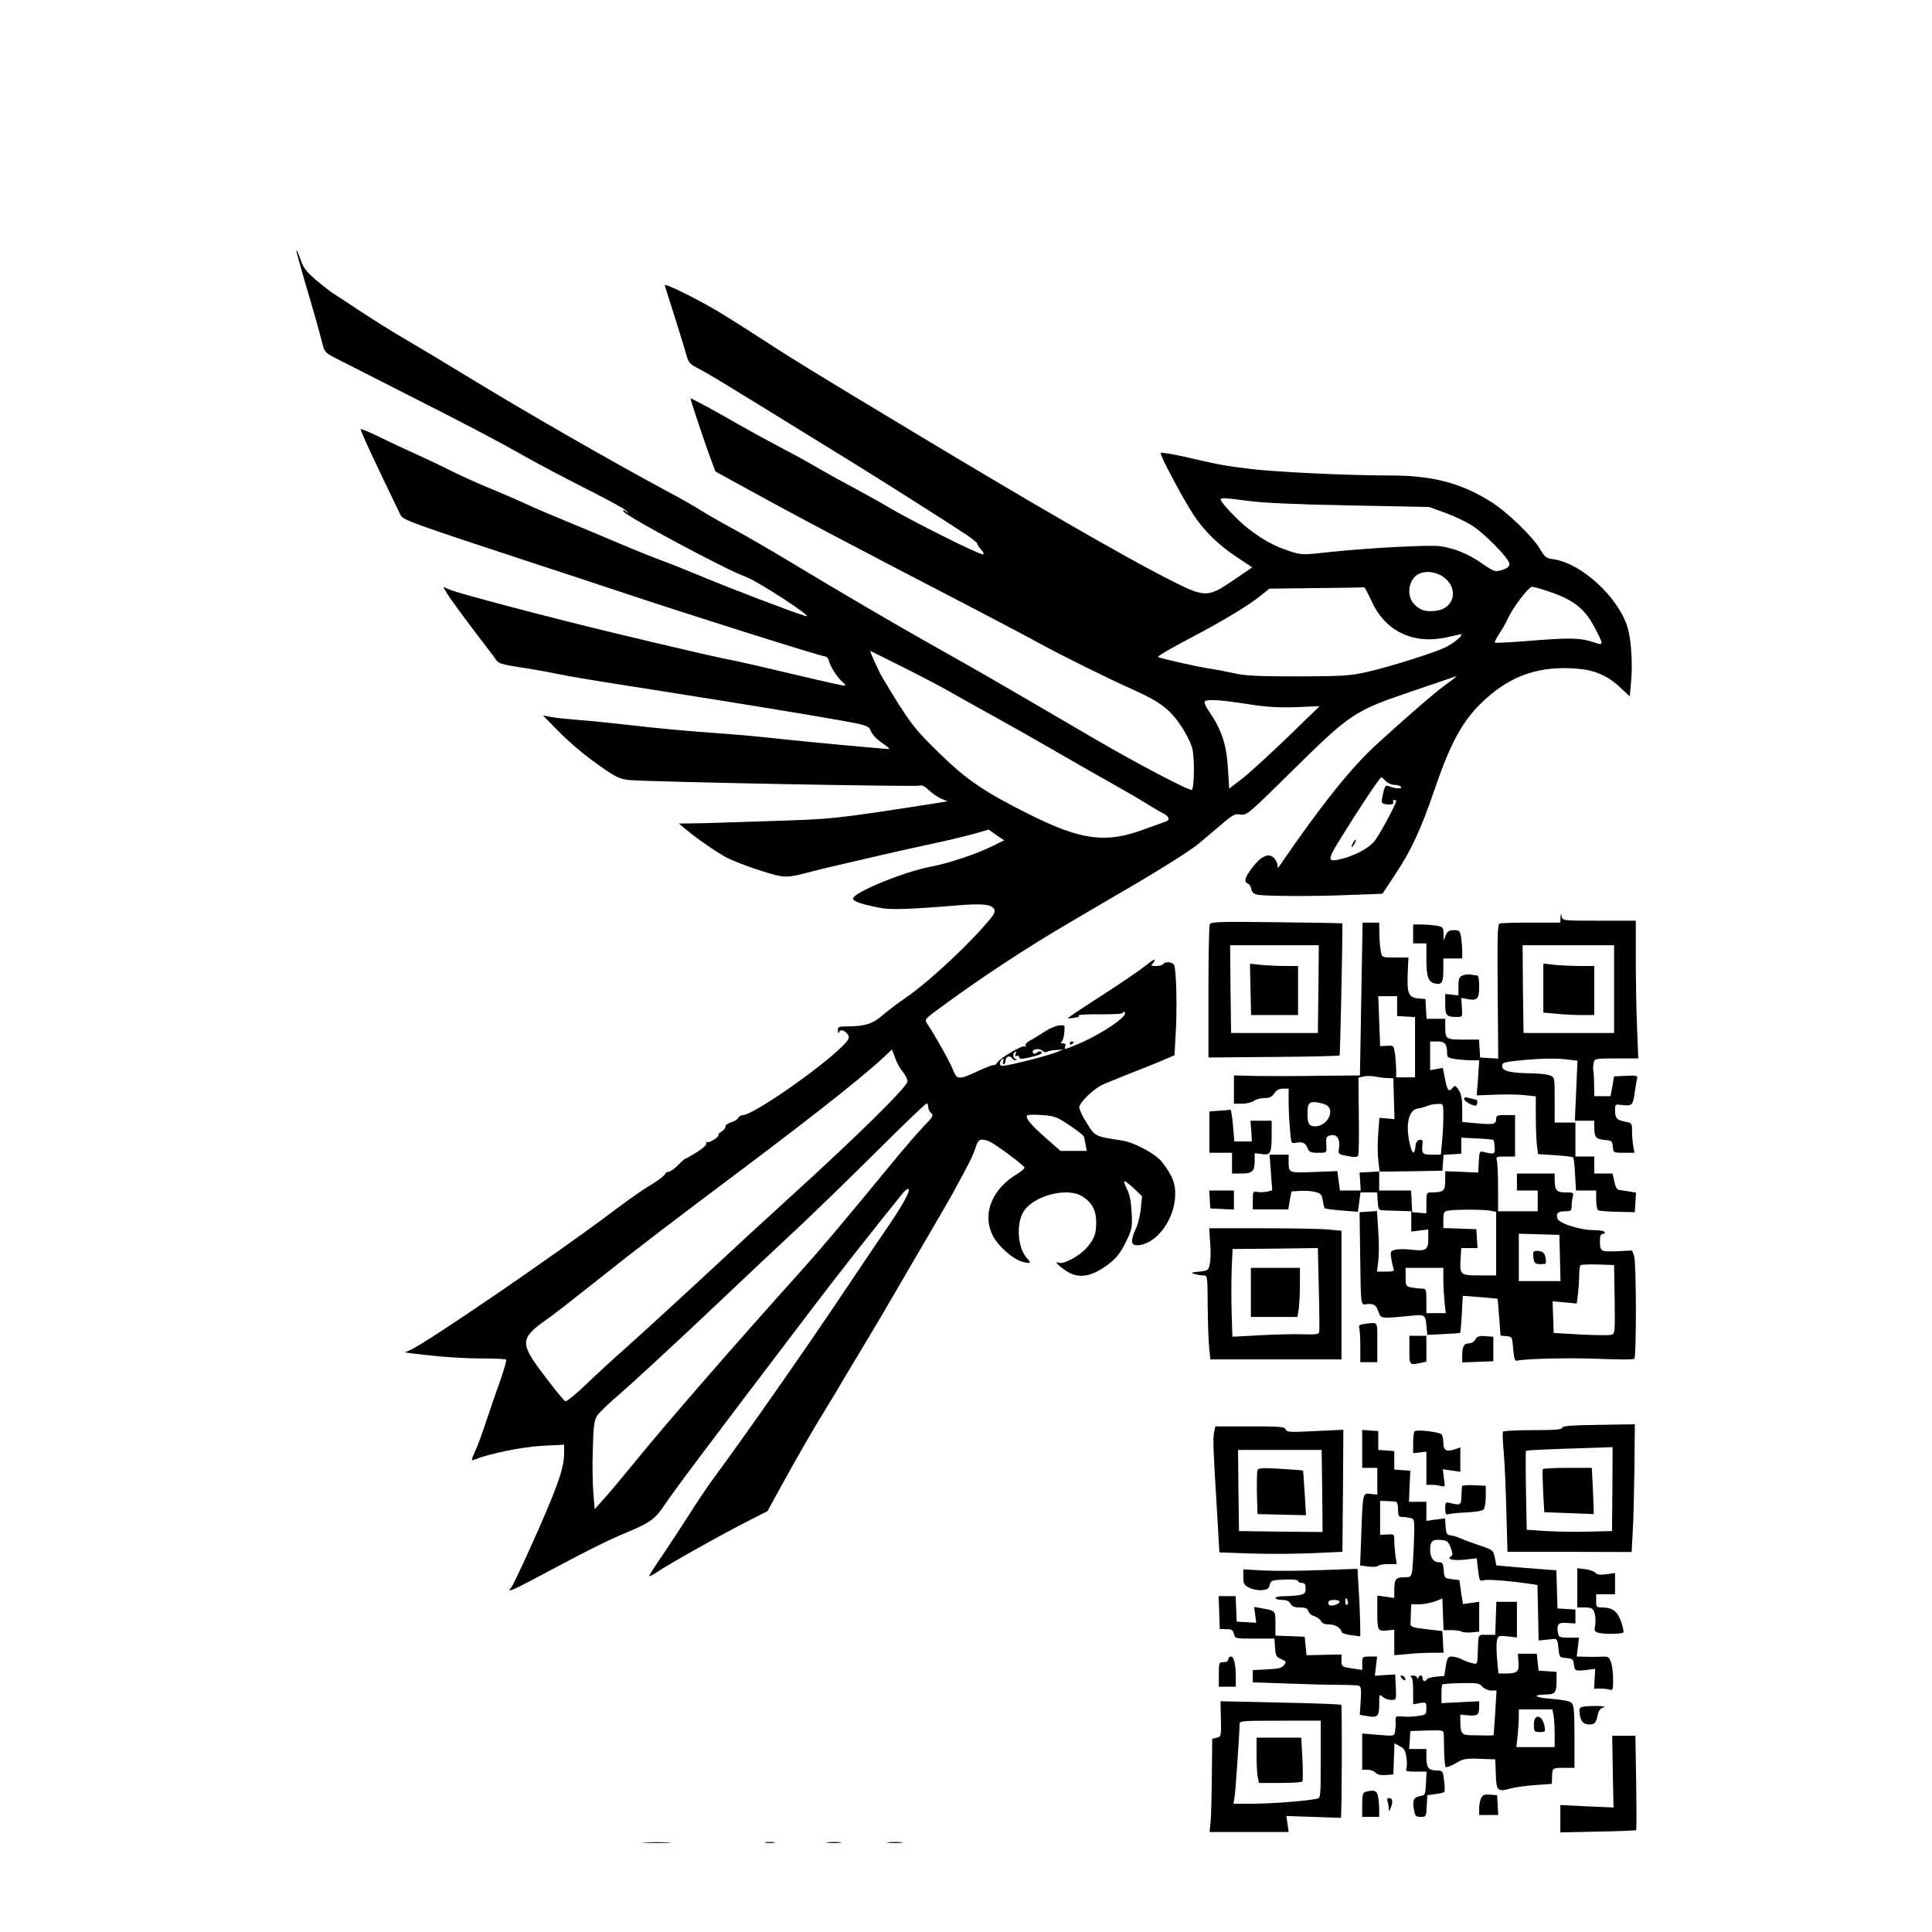 <?xml version="1.0" standalone="no"?>
<!DOCTYPE svg PUBLIC "-//W3C//DTD SVG 20010904//EN"
 "http://www.w3.org/TR/2001/REC-SVG-20010904/DTD/svg10.dtd">
<svg version="1.0" xmlns="http://www.w3.org/2000/svg"
 width="1024pt" height="1024pt" viewBox="0 0 1024 1024"
 preserveAspectRatio="xMidYMid meet">

<g transform="translate(0,1024) scale(0.1,-0.1)"
fill="#000000" stroke="none">
<path d="M1571 8913 c-1 -6 19 -78 43 -160 49 -165 81 -277 96 -340 10 -38 16
-45 78 -76 37 -19 195 -99 352 -179 344 -174 511 -262 649 -341 57 -32 196
-106 309 -163 113 -57 213 -111 221 -121 15 -16 15 -16 -2 -4 -15 12 -17 12
-12 0 9 -23 552 -313 640 -343 63 -20 380 -227 325 -211 -58 16 -414 152 -539
205 -75 31 -176 72 -226 90 -49 18 -153 60 -230 93 -77 33 -198 83 -270 113
-71 29 -168 70 -215 92 -47 22 -135 60 -196 85 -62 25 -161 70 -220 100 -60
30 -143 69 -184 87 -41 18 -120 55 -174 82 -54 26 -101 46 -104 43 -4 -4 65
-153 211 -455 13 -26 60 -43 702 -254 127 -41 331 -109 455 -150 371 -124
1076 -346 1096 -346 7 0 15 -12 19 -27 7 -29 47 -89 73 -110 9 -7 14 -14 11
-17 -2 -2 -67 12 -144 30 -253 60 -439 103 -475 109 -42 7 -280 62 -625 145
-316 76 -799 203 -849 224 l-37 16 22 -38 c19 -31 126 -176 219 -296 14 -18
32 -42 40 -54 12 -18 33 -24 115 -37 55 -8 143 -23 195 -34 98 -20 192 -35
580 -96 380 -60 778 -125 934 -153 125 -22 150 -30 157 -47 13 -31 31 -50 73
-79 21 -14 34 -26 28 -26 -24 0 -464 41 -581 54 -69 8 -193 20 -276 26 -225
16 -363 29 -545 50 -91 10 -205 22 -255 25 -49 4 -110 10 -134 15 l-43 8 73
-75 c82 -82 159 -146 262 -216 52 -35 79 -47 120 -51 88 -10 1522 -37 1541
-30 12 5 27 -3 49 -24 18 -17 47 -37 66 -45 l33 -14 -73 -12 c-535 -83 -532
-82 -874 -93 -181 -6 -363 -12 -403 -12 l-74 -1 34 -28 c55 -47 170 -127 219
-152 62 -32 234 -91 289 -99 34 -5 70 0 140 19 52 14 136 34 185 45 50 11 146
34 215 50 69 16 190 43 270 60 80 17 178 41 217 52 l73 21 41 -29 41 -28 -59
-29 c-80 -41 -235 -93 -332 -111 -138 -26 -402 -134 -409 -167 -3 -15 34 -29
138 -50 57 -12 151 -9 399 11 149 13 196 8 211 -20 8 -15 -4 -33 -75 -112
-117 -127 -294 -288 -390 -353 -44 -30 -101 -73 -127 -96 -51 -45 -93 -58
-180 -59 -54 0 -58 -2 -57 -22 0 -13 3 -17 6 -10 6 16 21 15 39 -2 21 -22 18
-33 -24 -74 -125 -122 -472 -362 -524 -362 -9 0 -21 -7 -26 -15 -4 -9 -21 -19
-38 -24 -16 -4 -29 -14 -29 -22 0 -8 -9 -19 -20 -26 -11 -6 -19 -15 -17 -18 5
-11 -50 -45 -61 -38 -6 3 -7 1 -3 -5 4 -7 -14 -25 -48 -47 -30 -19 -58 -35
-61 -35 -4 0 -22 -16 -41 -35 -18 -19 -41 -35 -49 -35 -9 0 -18 -6 -21 -14 -3
-8 -38 -34 -77 -58 -40 -23 -126 -84 -192 -134 -291 -220 -993 -701 -1080
-739 l-30 -13 45 -6 c147 -18 265 -26 369 -26 65 0 120 -3 124 -6 3 -3 -12
-56 -34 -118 -22 -61 -54 -154 -71 -206 -17 -52 -41 -119 -54 -149 -29 -64
-29 -65 -6 -56 81 32 250 66 355 72 l117 6 0 -43 c0 -86 -36 -185 -189 -525
-45 -99 -86 -184 -91 -189 -28 -28 1 -18 103 36 300 160 403 212 502 253 134
56 155 72 207 148 56 83 189 261 798 1062 92 122 311 401 460 585 15 19 31 32
35 28 11 -10 -30 -85 -112 -204 -41 -60 -141 -208 -222 -329 -227 -339 -527
-767 -706 -1010 -28 -38 -84 -122 -124 -185 -40 -63 -104 -160 -141 -215 -38
-55 -69 -104 -69 -108 -1 -4 18 5 42 21 62 42 323 189 464 261 l121 62 64 117
c98 178 179 318 240 417 31 50 78 128 105 175 28 47 83 139 123 205 40 66 98
165 130 220 32 55 109 188 172 295 63 107 128 220 145 250 16 30 48 89 70 130
23 41 47 94 54 118 13 44 26 50 71 33 31 -12 188 -129 188 -140 0 -5 -17 -19
-37 -32 -134 -79 -188 -211 -133 -324 28 -58 108 -129 160 -143 45 -11 48 -8
21 22 -46 52 -56 175 -18 241 49 86 231 135 312 85 52 -32 75 -74 75 -137 0
-64 -10 -91 -52 -138 -35 -41 -121 -87 -144 -78 -27 10 -14 -7 28 -37 70 -51
141 -41 236 32 40 31 61 58 88 113 34 70 36 77 32 157 -3 58 -10 96 -25 126
-12 23 -17 42 -13 42 5 0 28 -18 51 -40 l42 -40 -6 -62 c-3 -35 -14 -83 -26
-108 -29 -63 -28 -90 4 -90 95 0 193 122 203 251 5 72 -12 117 -70 191 -34 43
-145 103 -210 113 -145 22 -143 21 -187 91 -23 36 -41 74 -41 85 0 25 80 102
128 122 20 9 82 34 137 56 55 21 132 52 170 68 l70 30 7 129 c7 122 3 308 -8
347 -6 18 -49 24 -59 7 -3 -5 -20 -10 -38 -10 -24 0 -28 3 -19 12 7 7 12 16
12 21 0 5 -21 -9 -47 -30 -27 -22 -130 -93 -230 -157 -101 -65 -183 -120 -183
-122 0 -2 10 -2 23 0 12 3 26 5 30 5 5 1 6 4 4 9 -3 4 50 7 118 6 78 0 122 3
118 9 -4 6 -1 7 7 2 26 -16 -117 -114 -247 -169 -73 -30 -74 -31 -67 -11 4 10
0 15 -12 15 -12 0 -15 3 -8 8 6 4 13 26 15 48 4 42 4 42 -28 39 -18 -2 -53
-17 -78 -34 -26 -17 -59 -38 -76 -46 -17 -9 -27 -21 -23 -27 4 -6 3 -8 -4 -4
-13 8 -128 -59 -146 -85 -7 -11 -15 -17 -18 -14 -3 3 -39 -11 -81 -30 -107
-50 -115 -49 -136 5 -15 39 -90 174 -137 245 -15 22 -13 24 76 89 210 154 443
308 670 441 58 34 222 131 365 214 143 84 289 177 325 207 36 30 94 79 128
108 56 48 68 54 97 49 32 -5 41 2 252 210 335 331 346 338 668 447 110 38 209
71 220 75 11 4 -8 -12 -42 -36 -63 -45 -184 -149 -371 -319 -136 -123 -293
-318 -514 -640 -16 -24 -17 -24 -17 -4 -1 11 -10 29 -21 39 -28 25 -67 7 -113
-54 -39 -51 -46 -75 -23 -84 8 -3 16 -16 18 -28 2 -15 12 -26 28 -30 33 -9
297 -11 502 -2 l165 6 63 95 c91 137 140 243 215 462 92 269 161 386 294 497
130 109 269 152 449 140 102 -7 171 -36 241 -102 l49 -46 7 77 c9 96 1 223
-19 290 -49 159 -242 337 -391 360 -40 5 -47 11 -72 53 -39 67 -177 200 -263
253 -158 99 -309 138 -530 138 -224 0 -606 18 -745 35 -132 16 -161 21 -345
64 -69 15 -126 25 -128 20 -5 -11 109 -225 169 -320 58 -91 139 -170 241 -236
l75 -50 -101 -69 c-137 -93 -148 -93 -346 8 -227 115 -718 398 -1365 788 -487
293 -625 377 -776 476 -74 48 -172 110 -219 139 -115 71 -314 170 -307 153 10
-29 106 -334 116 -373 9 -33 18 -45 53 -63 64 -33 112 -62 828 -504 197 -122
498 -313 608 -386 28 -19 52 -39 52 -44 0 -5 9 -19 20 -31 13 -13 16 -23 10
-25 -14 -5 -369 172 -494 246 -49 29 -137 78 -195 109 -58 31 -142 77 -186
103 -44 26 -138 78 -210 115 -71 38 -168 91 -215 118 -105 61 -250 140 -250
135 1 -11 65 -204 95 -287 l37 -100 126 -69 c338 -186 585 -316 1227 -649 143
-75 307 -161 365 -193 120 -66 363 -186 495 -245 138 -61 197 -105 253 -190
29 -42 55 -95 62 -125 12 -50 10 -203 -3 -216 -9 -9 -291 139 -527 277 -248
145 -575 336 -670 389 -36 20 -139 79 -230 130 -166 94 -420 242 -715 420 -88
53 -216 127 -285 165 -69 37 -149 83 -177 101 -29 19 -110 65 -180 102 -303
163 -749 419 -1068 614 -123 75 -234 142 -335 201 -47 27 -141 86 -210 131
-69 46 -137 90 -151 99 -15 9 -56 41 -92 71 -54 47 -69 65 -85 113 -11 32 -21
53 -21 46z m5054 -1329 c79 -10 262 -18 535 -23 l415 -8 82 -30 c45 -16 107
-45 138 -64 68 -40 205 -180 205 -208 0 -15 -11 -23 -39 -32 -37 -11 -41 -10
-105 34 -75 52 -147 81 -222 92 -61 8 -378 -9 -587 -31 -147 -16 -149 -16
-215 6 -79 26 -136 57 -214 117 -55 41 -148 140 -148 155 0 11 17 10 155 -8z
m1041 -415 c64 -62 36 -154 -53 -166 -55 -7 -84 1 -116 33 -47 46 -31 140 27
164 43 19 105 5 142 -31z m-397 -114 c70 -156 212 -228 384 -196 34 7 71 15
82 18 36 10 -22 -43 -74 -68 -65 -31 -301 -105 -418 -131 -88 -20 -126 -22
-363 -23 -212 0 -280 3 -340 17 -41 9 -95 19 -120 23 -66 9 -274 56 -282 63
-4 4 70 47 163 96 180 94 317 177 385 232 l42 34 248 3 c137 1 251 3 254 5 3
1 20 -32 39 -73z m937 51 c135 -45 194 -92 247 -194 47 -89 47 -95 0 -78 -71
25 -129 27 -327 11 -109 -9 -200 -14 -203 -11 -3 2 8 24 24 48 16 24 36 59 45
80 27 58 110 168 128 168 9 0 48 -11 86 -24z m-3424 -400 c92 -46 207 -106
255 -134 48 -27 153 -86 233 -130 80 -44 228 -128 330 -187 102 -59 228 -131
280 -160 52 -29 131 -74 175 -101 44 -27 92 -56 107 -63 36 -18 42 -38 15 -46
-12 -4 -65 -23 -117 -42 -197 -73 -327 -57 -595 76 -242 120 -341 187 -478
321 -143 138 -167 170 -308 405 -19 31 -71 145 -66 145 1 0 77 -38 169 -84z
m1826 -197 c106 -17 166 -20 262 -17 l124 5 -174 -169 c-96 -92 -204 -191
-240 -218 l-65 -50 -6 98 c-8 138 -33 212 -103 315 -15 21 -24 43 -21 48 9 14
74 11 223 -12z m737 -409 c10 -11 31 -20 46 -20 15 0 31 -5 35 -11 7 -12 -35
-9 -67 5 -12 5 -18 0 -24 -21 -16 -65 -16 -71 8 -75 29 -6 49 1 41 13 -3 5 0
9 5 9 6 0 11 -2 11 -5 0 -17 -96 -195 -119 -218 -31 -35 -102 -72 -165 -88
-83 -21 -84 -11 -10 108 86 140 207 323 215 323 3 0 14 -9 24 -20z m-2601
-1466 c8 -25 27 -59 41 -75 14 -17 25 -40 25 -51 0 -27 -271 -294 -625 -615
-60 -55 -162 -148 -225 -206 -303 -282 -563 -520 -654 -601 -56 -49 -145 -131
-199 -183 -54 -52 -104 -92 -110 -90 -7 2 -56 62 -109 132 -136 179 -135 200
17 307 28 19 131 100 231 179 224 179 417 326 789 605 450 338 712 548 802
642 0 1 8 -19 17 -44z m783 35 c6 -6 17 -8 24 -3 7 4 29 8 48 9 l36 2 -33 -13
c-34 -15 -198 -58 -264 -70 -31 -5 -38 -3 -38 9 0 9 5 19 12 23 8 5 9 2 5 -9
-3 -10 -2 -17 3 -17 6 0 10 9 10 20 0 21 24 28 35 10 3 -5 12 -10 18 -9 9 0 9
2 0 6 -15 6 -17 29 -3 38 6 4 7 -1 3 -11 -4 -11 -3 -15 5 -11 6 4 12 1 14 -6
2 -12 14 -11 66 1 42 10 59 19 53 25 -7 7 -15 6 -25 -2 -8 -7 -17 -8 -20 -3
-13 21 31 31 51 11z m-607 -298 c0 -10 7 -24 16 -31 13 -12 8 -21 -44 -74 -32
-34 -112 -126 -177 -206 -223 -272 -370 -446 -460 -546 -341 -378 -727 -822
-891 -1024 -56 -69 -126 -153 -157 -187 l-55 -62 -7 85 c-4 47 -6 151 -3 232
3 120 7 152 22 177 10 17 64 68 119 115 55 47 258 234 450 415 192 182 422
398 511 481 88 83 274 263 411 400 138 137 253 248 258 246 4 -2 7 -11 7 -21z
m748 -95 c41 -27 75 -54 77 -60 2 -6 6 -26 9 -43 l6 -33 -70 0 -69 0 -81 71
c-79 70 -105 102 -96 117 2 4 37 5 78 2 67 -5 79 -9 146 -54z"/>
<path d="M7170 5770 c-6 -11 -8 -20 -6 -20 3 0 10 9 16 20 6 11 8 20 6 20 -3
0 -10 -9 -16 -20z"/>
<path d="M8271 5378 l-1 -28 -154 0 c-85 0 -160 -2 -168 -5 -11 -4 -12 -72
-10 -361 l3 -355 -48 3 -48 3 -3 48 -3 47 -83 0 c-93 0 -96 2 -96 71 l0 39
-49 0 -50 0 -3 53 -3 52 -37 3 c-52 4 -61 26 -57 131 l4 86 -70 0 c-69 0 -70
0 -76 30 -4 17 -7 58 -8 93 l-1 62 -44 0 -44 0 -7 -405 -7 -405 -212 -2 c-116
-2 -266 -2 -333 -1 l-123 3 0 -75 0 -75 43 0 c24 0 52 7 63 15 10 8 35 15 55
15 28 0 41 6 53 25 11 17 26 25 46 25 l30 0 0 -68 c0 -38 3 -104 7 -146 6 -76
6 -78 31 -73 35 7 52 -1 63 -29 7 -20 15 -24 55 -24 45 0 46 0 44 33 -3 51 -2
54 25 60 32 6 49 -22 42 -68 -5 -32 -5 -33 44 -42 35 -7 52 -7 57 1 4 6 6 102
4 212 l-2 202 26 6 c14 4 42 4 62 0 20 -4 51 -8 67 -8 l30 -1 3 -109 3 -108
-40 4 -40 3 -6 -81 c-4 -45 -4 -109 0 -142 l7 -61 -53 -3 -53 -3 3 -47 3 -48
-55 0 -55 0 -7 51 -7 52 -124 -5 c-136 -5 -134 -6 -134 58 l0 34 -51 0 -50 0
7 -94 7 -95 -27 -7 c-14 -3 -38 -4 -51 -2 -24 5 -25 3 -25 -43 l0 -49 94 0 94
0 8 48 9 47 47 3 c25 2 61 -1 80 -6 28 -7 34 -14 39 -45 3 -21 8 -39 10 -41 2
-3 43 -8 90 -12 l86 -7 7 52 7 51 44 0 44 0 3 -47 c3 -43 5 -47 28 -48 14 -1
53 -2 88 -3 l62 -2 0 -54 0 -54 45 6 45 5 0 -51 c0 -58 -12 -65 -97 -55 -28 3
-64 3 -78 -1 -25 -6 -27 -10 -21 -46 3 -21 9 -45 12 -54 5 -13 -2 -16 -41 -16
l-47 0 7 56 c4 31 4 103 0 161 l-7 104 -46 -3 -46 -3 3 -220 c4 -291 2 -271
37 -267 37 3 48 -5 61 -43 11 -34 15 -34 160 -20 91 9 88 11 95 -70 l3 -30 85
4 c47 2 87 5 89 7 2 2 6 47 9 100 l5 96 91 -7 c50 -4 92 -8 93 -9 1 -1 5 -45
9 -98 l7 -97 31 -3 c31 -3 31 -4 36 -68 4 -48 9 -64 19 -62 53 11 274 16 429
10 102 -4 189 -5 194 0 12 12 11 513 -1 546 l-11 28 -80 -4 c-88 -3 -90 -2
-90 58 0 24 5 34 16 34 8 0 12 5 9 10 -3 6 -30 10 -59 10 -71 0 -183 36 -191
61 -9 28 2 39 41 39 30 0 34 3 34 28 0 15 3 37 6 50 6 20 3 22 -39 22 -48 0
-57 11 -57 73 l0 27 -100 0 -100 0 0 -45 0 -45 55 0 55 0 0 -55 0 -55 -105 0
-105 0 0 123 c0 67 -3 132 -6 145 -6 21 -3 22 45 22 l51 0 0 110 0 110 -50 0
c-43 0 -50 -3 -50 -19 0 -30 -13 -33 -100 -25 l-80 7 0 71 c0 52 -5 78 -19 99
-16 24 -19 26 -31 12 -21 -25 -29 -17 -41 45 l-12 60 -33 -6 -34 -6 0 76 0 76
39 0 c40 0 51 -13 51 -66 0 -18 8 -22 46 -28 26 -3 64 -6 86 -6 l38 0 -6 -93
-7 -93 102 4 c55 2 126 1 156 -3 l55 -6 0 -108 c0 -60 3 -128 6 -153 l6 -45
90 -6 c50 -3 93 -8 96 -12 3 -3 8 -43 10 -90 l5 -85 53 0 54 0 0 -50 c0 -32 5
-52 13 -56 7 -2 53 -6 103 -7 l89 -2 3 52 3 52 -38 6 c-21 4 -45 7 -53 8 -9 1
-19 19 -24 45 l-9 42 -48 0 -49 0 0 45 0 45 -50 0 -50 0 0 90 0 90 -55 0 -55
0 0 120 c0 120 0 121 -26 130 -14 6 -55 10 -92 11 -112 1 -157 11 -160 35 -3
18 4 22 45 28 99 13 221 19 286 12 l68 -8 -7 -159 -7 -159 51 0 52 0 0 -37 c0
-51 9 -61 55 -65 37 -3 40 -5 43 -35 3 -33 3 -33 59 -33 l56 0 -7 38 c-3 20
-6 56 -6 78 0 40 -1 42 -37 49 -44 8 -53 18 -53 62 0 31 0 31 41 26 49 -7 55
0 64 72 4 27 9 58 12 68 4 16 -2 18 -59 15 l-63 -3 -9 -52 -10 -53 -43 0 -43
0 -1 58 c0 31 -2 66 -4 77 -2 11 -2 30 2 43 5 21 9 22 121 22 l115 0 -6 158
c-4 86 -7 250 -7 365 l0 207 -194 0 c-194 0 -195 0 -199 23 -4 19 -4 18 -6 -5z
m284 -381 l0 -232 -240 0 -240 0 -3 233 -2 232 242 0 243 0 0 -233z m-1150
-89 l0 -53 48 -3 47 -3 0 -160 0 -159 -50 0 -50 0 0 39 c0 21 -3 59 -6 84 -7
46 -7 46 -43 44 l-36 -2 -5 133 -5 132 50 0 50 0 0 -52z m-370 -528 c41 -34
-5 -110 -65 -110 -31 0 -40 15 -40 65 0 58 8 68 52 62 21 -3 45 -11 53 -17z
m615 -57 c0 -38 -3 -98 -7 -135 l-6 -68 -48 0 c-52 0 -55 5 -49 63 1 13 -4 18
-17 15 -12 -2 -19 -14 -21 -36 -5 -49 -19 -38 -32 25 -21 99 -2 173 47 178 10
1 25 5 33 8 35 13 46 15 73 16 27 1 27 1 27 -66z m265 -125 c3 -2 6 -20 7 -39
3 -36 -2 -39 -56 -25 -24 6 -25 4 -28 -51 l-3 -58 -87 4 -88 3 0 -50 c0 -54
-9 -62 -72 -62 -27 0 -28 -2 -28 -56 l0 -55 -37 3 -38 3 -3 58 -3 57 -84 0
-85 0 0 50 0 50 168 2 167 3 3 42 3 42 47 3 47 3 0 43 0 42 83 -4 c46 -2 85
-6 87 -8z m-22 -374 l37 -7 0 -168 0 -169 -90 0 c-102 0 -104 2 -98 96 l3 49
43 0 43 0 -3 50 -3 50 -87 3 -88 3 0 44 c0 37 3 44 23 48 36 7 179 7 220 1z
m375 -251 l3 -123 -111 0 -110 0 0 125 0 126 108 -3 107 -3 3 -122z m290 -220
c2 -183 2 -183 -20 -188 -13 -3 -86 -2 -163 2 l-140 8 -3 84 -3 84 64 -6 64
-6 7 52 c3 29 6 73 6 98 0 25 3 49 7 53 4 4 46 5 93 4 l85 -3 3 -182z m-908
108 c0 -32 3 -86 6 -120 l7 -61 -52 0 -51 0 0 65 c0 62 -1 65 -24 65 -13 0
-38 3 -55 6 -30 6 -31 9 -31 55 l0 49 100 0 100 0 0 -59z"/>
<path d="M8180 5003 l0 -130 68 -6 c37 -4 97 -7 135 -7 l67 0 0 130 0 130 -74
0 c-40 0 -101 3 -135 6 l-61 7 0 -130z"/>
<path d="M8128 3605 c-2 -3 -3 -18 0 -35 4 -29 12 -33 60 -29 12 0 4 52 -10
61 -15 9 -42 11 -50 3z"/>
<path d="M6412 5341 c-4 -9 -7 -171 -7 -361 l0 -345 345 3 c189 1 347 5 350 8
3 4 15 532 15 700 0 1 -157 4 -348 6 -308 4 -349 2 -355 -11z m576 -343 l-3
-233 -230 0 -230 0 -3 233 -2 232 235 0 235 0 -2 -232z"/>
<path d="M6628 4996 l3 -136 125 0 124 0 0 130 0 130 -69 0 c-37 0 -95 3 -127
6 l-59 6 3 -136z"/>
<path d="M7490 5290 l0 -50 35 0 35 0 0 -79 c0 -99 10 -127 47 -134 36 -7 43
5 43 76 l0 57 50 0 50 0 0 38 c0 20 -3 54 -6 75 -6 34 -9 37 -38 37 -26 0 -34
-6 -43 -27 l-11 -28 -1 36 c-1 34 -3 37 -38 43 -21 3 -57 6 -80 6 l-43 0 0
-50z"/>
<path d="M7753 5070 c-19 -8 -23 -17 -23 -58 l0 -48 -35 4 -35 4 0 -55 c0 -60
7 -67 62 -67 30 0 30 0 26 51 l-3 50 31 -6 c54 -10 64 0 64 66 0 40 -4 59 -12
59 -7 0 -22 2 -33 5 -11 2 -30 0 -42 -5z"/>
<path d="M5670 4709 c0 -5 5 -7 10 -4 6 3 10 8 10 11 0 2 -4 4 -10 4 -5 0 -10
-5 -10 -11z"/>
<path d="M7760 4416 c0 -12 40 -36 60 -36 6 0 10 7 10 15 0 8 -1 15 -3 15 -1
0 -17 4 -35 9 -24 7 -32 6 -32 -3z"/>
<path d="M6463 4353 l-53 -4 0 -110 0 -109 60 0 60 0 0 -55 0 -55 48 0 c59 0
72 12 72 66 l0 42 39 -5 c46 -6 51 4 51 110 l0 67 -56 0 -56 0 4 -55 3 -55
-46 0 -47 0 -7 85 c-4 47 -10 84 -13 83 -4 -1 -31 -3 -59 -5z"/>
<path d="M6412 3883 l3 -48 63 -3 62 -3 0 51 0 50 -66 0 -65 0 3 -47z"/>
<path d="M6414 3653 c4 -43 3 -94 -2 -113 -7 -33 -10 -35 -57 -40 -42 -4 -46
-6 -25 -12 14 -4 35 -8 48 -8 22 0 22 -1 23 -162 1 -90 4 -190 8 -223 l6 -60
347 0 348 0 0 341 0 341 -67 6 c-38 4 -195 7 -351 7 l-283 0 5 -77z m578 -473
c-2 -12 -19 -14 -85 -12 -45 2 -148 -1 -228 -5 l-147 -8 -4 125 c-2 69 -2 173
0 232 l5 108 226 2 226 3 5 -215 c3 -118 4 -222 2 -230z"/>
<path d="M6630 3390 l0 -130 124 0 123 0 7 46 c3 26 6 84 6 130 l0 84 -130 0
-130 0 0 -130z"/>
<path d="M7232 3223 c-25 -3 -32 -8 -28 -20 3 -8 6 -53 6 -99 l0 -84 45 0 45
0 0 105 c0 116 6 107 -68 98z"/>
<path d="M7470 3085 c0 -81 0 -81 59 -69 l31 7 0 68 0 69 -45 0 -45 0 0 -75z"/>
<path d="M7820 3141 c-6 -12 -21 -21 -34 -21 -27 0 -36 -17 -36 -66 l0 -35 83
3 82 3 0 65 0 65 -42 3 c-34 3 -44 -1 -53 -17z"/>
<path d="M8280 2673 c0 -10 -38 -13 -154 -13 -85 0 -157 -4 -160 -8 -3 -5 -1
-53 4 -108 5 -54 11 -196 14 -314 l6 -215 329 0 329 -1 6 111 c4 60 7 213 9
338 l2 228 -192 -3 c-146 -2 -193 -6 -193 -15z m266 -325 l-2 -223 -124 -3
c-69 -2 -171 0 -226 3 l-102 7 -4 206 c-2 114 -2 209 0 212 2 4 90 8 408 18
l51 2 -1 -222z"/>
<path d="M8177 2453 c-2 -5 -1 -57 2 -118 l6 -110 130 -5 c72 -3 131 -5 132
-5 1 1 -1 56 -4 123 l-6 122 -128 0 c-70 0 -129 -3 -132 -7z"/>
<path d="M6435 2649 c-7 -31 -5 -91 17 -445 l11 -192 171 -6 c94 -3 241 -2
326 2 l155 7 3 323 2 324 -150 -7 c-133 -7 -150 -6 -156 9 -5 14 -29 16 -189
16 l-183 0 -7 -31z m573 -312 l2 -217 -221 2 -222 3 -3 215 -2 215 221 0 222
0 3 -218z"/>
<path d="M6665 2448 c-3 -8 -4 -63 -3 -124 l3 -109 129 -3 128 -3 -7 118 c-4
65 -8 119 -9 119 0 1 -54 5 -118 9 -97 6 -119 4 -123 -7z"/>
<path d="M7220 2561 l0 -101 40 0 40 0 0 -71 0 -71 -35 4 c-43 5 -42 9 -50
-218 l-6 -161 43 -6 c24 -3 47 -2 53 4 5 5 29 9 53 9 l45 0 -7 46 c-3 26 -6
62 -6 80 0 32 -1 33 -37 31 l-38 -2 0 90 0 90 35 -1 c19 -1 41 -2 48 -3 7 -1
12 -16 12 -41 0 -35 3 -40 23 -40 12 0 32 -3 44 -6 21 -6 21 -9 17 -127 -2
-67 -7 -137 -9 -154 -6 -31 -9 -33 -44 -33 -44 0 -51 -10 -51 -71 l0 -39 -45
7 -45 6 0 -81 c0 -105 2 -108 50 -104 l40 4 0 -67 0 -68 68 6 c37 4 95 7 130
7 l63 0 -3 58 -3 57 -85 10 c-71 8 -85 13 -84 28 0 9 1 37 2 61 l2 43 43 0
c23 0 60 7 82 15 l40 16 3 -84 3 -84 42 0 c23 0 47 -4 54 -8 7 -4 30 -6 53 -4
l40 4 0 79 0 79 -43 -6 -43 -6 -10 63 -9 64 -40 5 c-39 5 -40 6 -43 48 -3 37
-6 42 -27 42 -28 0 -45 26 -45 67 0 44 13 55 56 51 34 -3 40 -7 53 -41 12 -33
12 -40 0 -47 -24 -15 16 -23 80 -16 l58 7 7 -62 c7 -59 8 -61 33 -54 22 5 146
-5 250 -21 l32 -5 3 -147 3 -147 30 3 c17 2 39 4 50 5 17 2 21 -5 25 -48 5
-49 5 -50 42 -53 33 -3 37 -6 40 -35 3 -34 10 -36 83 -26 l30 4 -3 -52 -3 -53
35 0 c19 0 41 -3 50 -6 14 -5 16 3 16 53 0 33 -5 75 -11 92 -11 30 -15 32 -53
30 -22 -1 -61 -1 -85 0 l-44 1 6 50 6 50 -53 0 c-48 0 -54 2 -58 23 -9 48 1
59 48 55 l44 -3 0 37 0 37 -47 3 -48 3 -3 101 -3 101 -92 7 c-51 4 -122 9
-159 13 l-67 6 -8 41 c-9 40 -9 41 -84 66 -42 14 -87 31 -100 37 -13 7 -35 13
-49 15 -22 3 -25 9 -28 47 l-3 43 -50 -6 -49 -7 0 51 0 50 -46 0 -46 0 3 83 4
82 -42 3 -43 3 0 49 0 49 -42 3 -43 3 0 50 0 50 -42 3 -43 3 0 -100z"/>
<path d="M7498 2654 c-5 -4 -8 -32 -8 -62 l0 -54 35 4 35 4 0 -88 0 -88 28 0
c15 0 37 -3 49 -6 22 -6 23 -4 16 41 l-6 48 46 -7 47 -7 0 65 0 65 -30 -11
c-43 -14 -60 -5 -60 34 0 18 -4 38 -8 44 -8 14 -134 29 -144 18z"/>
<path d="M7749 2363 c-1 -4 -2 -28 -3 -53 -1 -48 -5 -50 -61 -36 -23 6 -25 4
-25 -29 0 -31 3 -35 19 -30 11 3 54 7 96 9 42 2 81 8 88 15 6 6 12 37 12 69
l0 57 -62 3 c-35 2 -64 -1 -64 -5z"/>
<path d="M7000 1918 c-107 -4 -243 -5 -302 -2 l-108 6 0 -41 c0 -35 4 -43 31
-56 16 -9 47 -15 67 -13 29 2 37 8 42 28 5 23 10 25 78 28 45 2 72 -1 72 -8 0
-5 9 -10 20 -10 15 0 20 -7 20 -29 0 -24 -5 -29 -31 -35 -17 -3 -53 -6 -80 -6
-27 0 -49 -4 -49 -10 0 -5 16 -10 35 -10 24 0 37 -6 45 -20 8 -15 21 -20 50
-20 30 0 40 -5 45 -20 3 -11 17 -23 31 -26 13 -4 29 -15 35 -25 6 -13 21 -19
44 -19 32 0 59 -16 67 -41 2 -6 25 -13 51 -16 l47 -6 -1 74 c-1 41 -4 121 -8
179 l-6 105 -195 -7z m143 -163 c4 -8 2 -17 -3 -20 -6 -4 -10 3 -10 14 0 25 6
27 13 6z m-43 -4 c0 -10 -24 -21 -46 -21 -8 0 -14 7 -14 15 0 10 10 15 30 15
17 0 30 -4 30 -9z"/>
<path d="M8360 1824 l0 -104 40 0 c35 0 42 -4 51 -27 5 -15 7 -44 4 -64 -6
-32 -4 -37 17 -43 34 -9 126 -7 132 2 3 5 -3 31 -12 58 -20 54 -46 74 -99 74
-31 0 -33 2 -33 35 l0 35 50 0 50 0 0 56 0 57 -46 -7 c-34 -4 -50 -2 -58 8 -6
7 -30 16 -53 19 l-43 5 0 -104z"/>
<path d="M6462 1693 l3 -87 35 -1 c28 0 35 -4 40 -25 6 -25 7 -25 111 -25
l104 0 3 -48 c3 -43 7 -50 33 -61 26 -11 28 -14 15 -31 -11 -16 -30 -20 -90
-23 l-76 -4 0 -33 0 -32 182 -6 c99 -4 223 -7 274 -7 51 0 99 -2 107 -5 11 -5
13 -22 9 -80 l-5 -74 37 -6 c57 -11 66 -3 66 61 0 55 1 56 18 41 10 -10 31
-17 46 -17 27 0 27 0 24 68 l-3 67 -54 -3 -54 -4 6 51 6 51 -39 0 c-39 0 -40
-1 -40 -36 l0 -35 -47 7 c-62 9 -63 10 -63 45 l0 30 -92 -2 -93 -2 -5 49 -5
49 -77 3 -78 3 0 64 c0 70 2 67 -74 81 l-39 7 6 -42 5 -42 -51 3 -52 3 -3 68
-3 67 -45 0 -45 0 3 -87z"/>
<path d="M7928 1663 l-3 -88 -45 0 c-49 0 -44 11 -48 -104 -2 -53 -2 -53 -29
-46 -16 3 -41 13 -57 21 -16 8 -39 14 -52 14 -19 0 -24 -7 -31 -52 l-8 -51
-45 -4 c-25 -2 -46 -9 -48 -14 -6 -15 -22 -10 -22 6 0 18 -16 20 -23 3 -4 -10
-6 -10 -6 0 -1 6 -11 12 -23 11 -13 0 -17 -3 -10 -6 8 -3 12 -28 12 -75 l0
-71 35 6 c34 6 35 5 35 -28 0 -32 -2 -34 -44 -40 -24 -4 -61 -5 -82 -3 -38 3
-39 2 -37 -27 1 -16 -1 -41 -3 -54 -5 -23 -6 -23 -89 -16 l-85 7 0 -96 0 -96
29 0 c16 0 34 -7 41 -15 9 -11 27 -15 54 -13 l41 3 3 83 3 82 28 -15 c23 -11
30 -23 35 -58 4 -24 4 -51 0 -60 -5 -15 2 -17 50 -17 l57 0 -3 -62 c-3 -61 -4
-63 -33 -68 -33 -6 -40 -23 -30 -76 5 -29 10 -34 35 -34 28 0 29 1 32 58 l3
57 42 6 c24 3 45 8 48 11 3 3 3 29 -1 59 -6 54 -7 54 -41 55 -42 1 -53 15 -53
72 l0 42 -46 0 -45 0 3 48 3 47 88 3 c78 2 87 1 89 -15 0 -10 2 -53 2 -95 1
-42 5 -80 8 -84 4 -3 28 6 53 20 40 24 53 27 127 24 l83 -3 3 -78 c3 -90 9
-96 80 -76 26 7 85 15 132 18 l85 6 1 30 c1 55 1 55 62 55 l57 0 0 165 c0 133
-3 167 -15 179 -10 10 -47 17 -110 22 -91 7 -103 22 -19 23 42 1 49 12 49 76
l0 44 -47 3 -48 3 -5 45 -5 45 -50 0 -50 0 3 -46 c4 -51 -6 -59 -75 -59 l-31
0 -7 75 c-4 41 -4 86 -1 101 7 25 9 26 57 21 l49 -6 0 94 0 95 -55 0 -54 0 -3
-87z m-71 -363 c10 -11 30 -20 46 -20 l29 0 -7 -117 c-4 -65 -8 -119 -9 -120
-2 -2 -53 -2 -123 0 -46 1 -53 11 -53 76 l0 33 45 -4 c48 -3 55 3 55 49 l0 26
-100 -5 -100 -5 0 47 c0 26 2 49 5 52 3 3 48 6 100 7 84 2 96 0 112 -19z m377
-151 c3 -17 6 -62 6 -100 l0 -69 -101 0 -102 0 7 61 c3 34 6 79 6 100 l0 39
89 0 89 0 6 -31z"/>
<path d="M8130 1100 c0 -38 1 -40 31 -40 30 0 31 1 25 32 -12 61 -56 67 -56 8z"/>
<path d="M6510 1445 c0 -9 -9 -15 -25 -15 -24 0 -25 -2 -25 -65 l0 -65 45 0
45 0 0 49 c0 68 -10 111 -26 111 -8 0 -14 -7 -14 -15z"/>
<path d="M7430 1345 c7 -9 15 -13 17 -11 7 7 -7 26 -19 26 -6 0 -6 -6 2 -15z"/>
<path d="M6471 1129 c2 -91 1 -94 -22 -99 l-24 -6 -2 -199 c-1 -110 -4 -221
-7 -247 l-5 -48 209 0 210 0 -6 43 -6 42 143 -5 c79 -3 145 -5 146 -5 5 2 7
595 2 599 -3 3 -148 9 -323 12 l-317 7 2 -94z m529 -214 c0 -204 0 -205 -22
-209 -59 -12 -239 -26 -334 -26 l-106 0 6 38 c5 33 26 339 26 385 0 16 17 17
215 17 l215 0 0 -205z"/>
<path d="M6660 941 c0 -49 3 -103 6 -120 l7 -31 113 0 c62 0 115 3 117 8 3 4
3 58 0 120 l-6 112 -118 0 -119 0 0 -89z"/>
<path d="M8386 1193 c-15 -4 -17 -11 -13 -41 7 -39 20 -52 54 -52 25 0 34 11
42 54 5 21 14 32 31 37 29 8 -83 10 -114 2z"/>
<path d="M8548 850 l4 -190 -141 6 -141 7 0 -73 0 -72 199 4 c110 2 201 6 203
8 2 3 2 116 0 253 l-4 247 -61 0 -62 0 3 -190z"/>
<path d="M7238 743 c-15 -4 -18 -16 -18 -69 l0 -64 45 0 45 0 0 39 c0 21 -3
53 -6 70 -7 31 -20 36 -66 24z"/>
<path d="M7851 711 c-6 -11 -11 -36 -11 -55 l0 -36 51 0 50 0 -3 53 -3 52 -37
3 c-28 2 -39 -1 -47 -17z"/>
<path d="M7354 694 c3 -9 6 -25 7 -37 0 -21 1 -21 9 -2 14 32 11 55 -6 55 -11
0 -14 -5 -10 -16z"/>
<path d="M3418 473 c34 -2 90 -2 125 0 34 2 6 3 -63 3 -69 0 -97 -1 -62 -3z"/>
<path d="M4058 473 c12 -2 32 -2 45 0 12 2 2 4 -23 4 -25 0 -35 -2 -22 -4z"/>
<path d="M4388 473 c17 -2 47 -2 65 0 17 2 3 4 -33 4 -36 0 -50 -2 -32 -4z"/>
<path d="M4707 473 c18 -2 50 -2 70 0 21 2 7 4 -32 4 -38 0 -55 -2 -38 -4z"/>
</g>
</svg>
